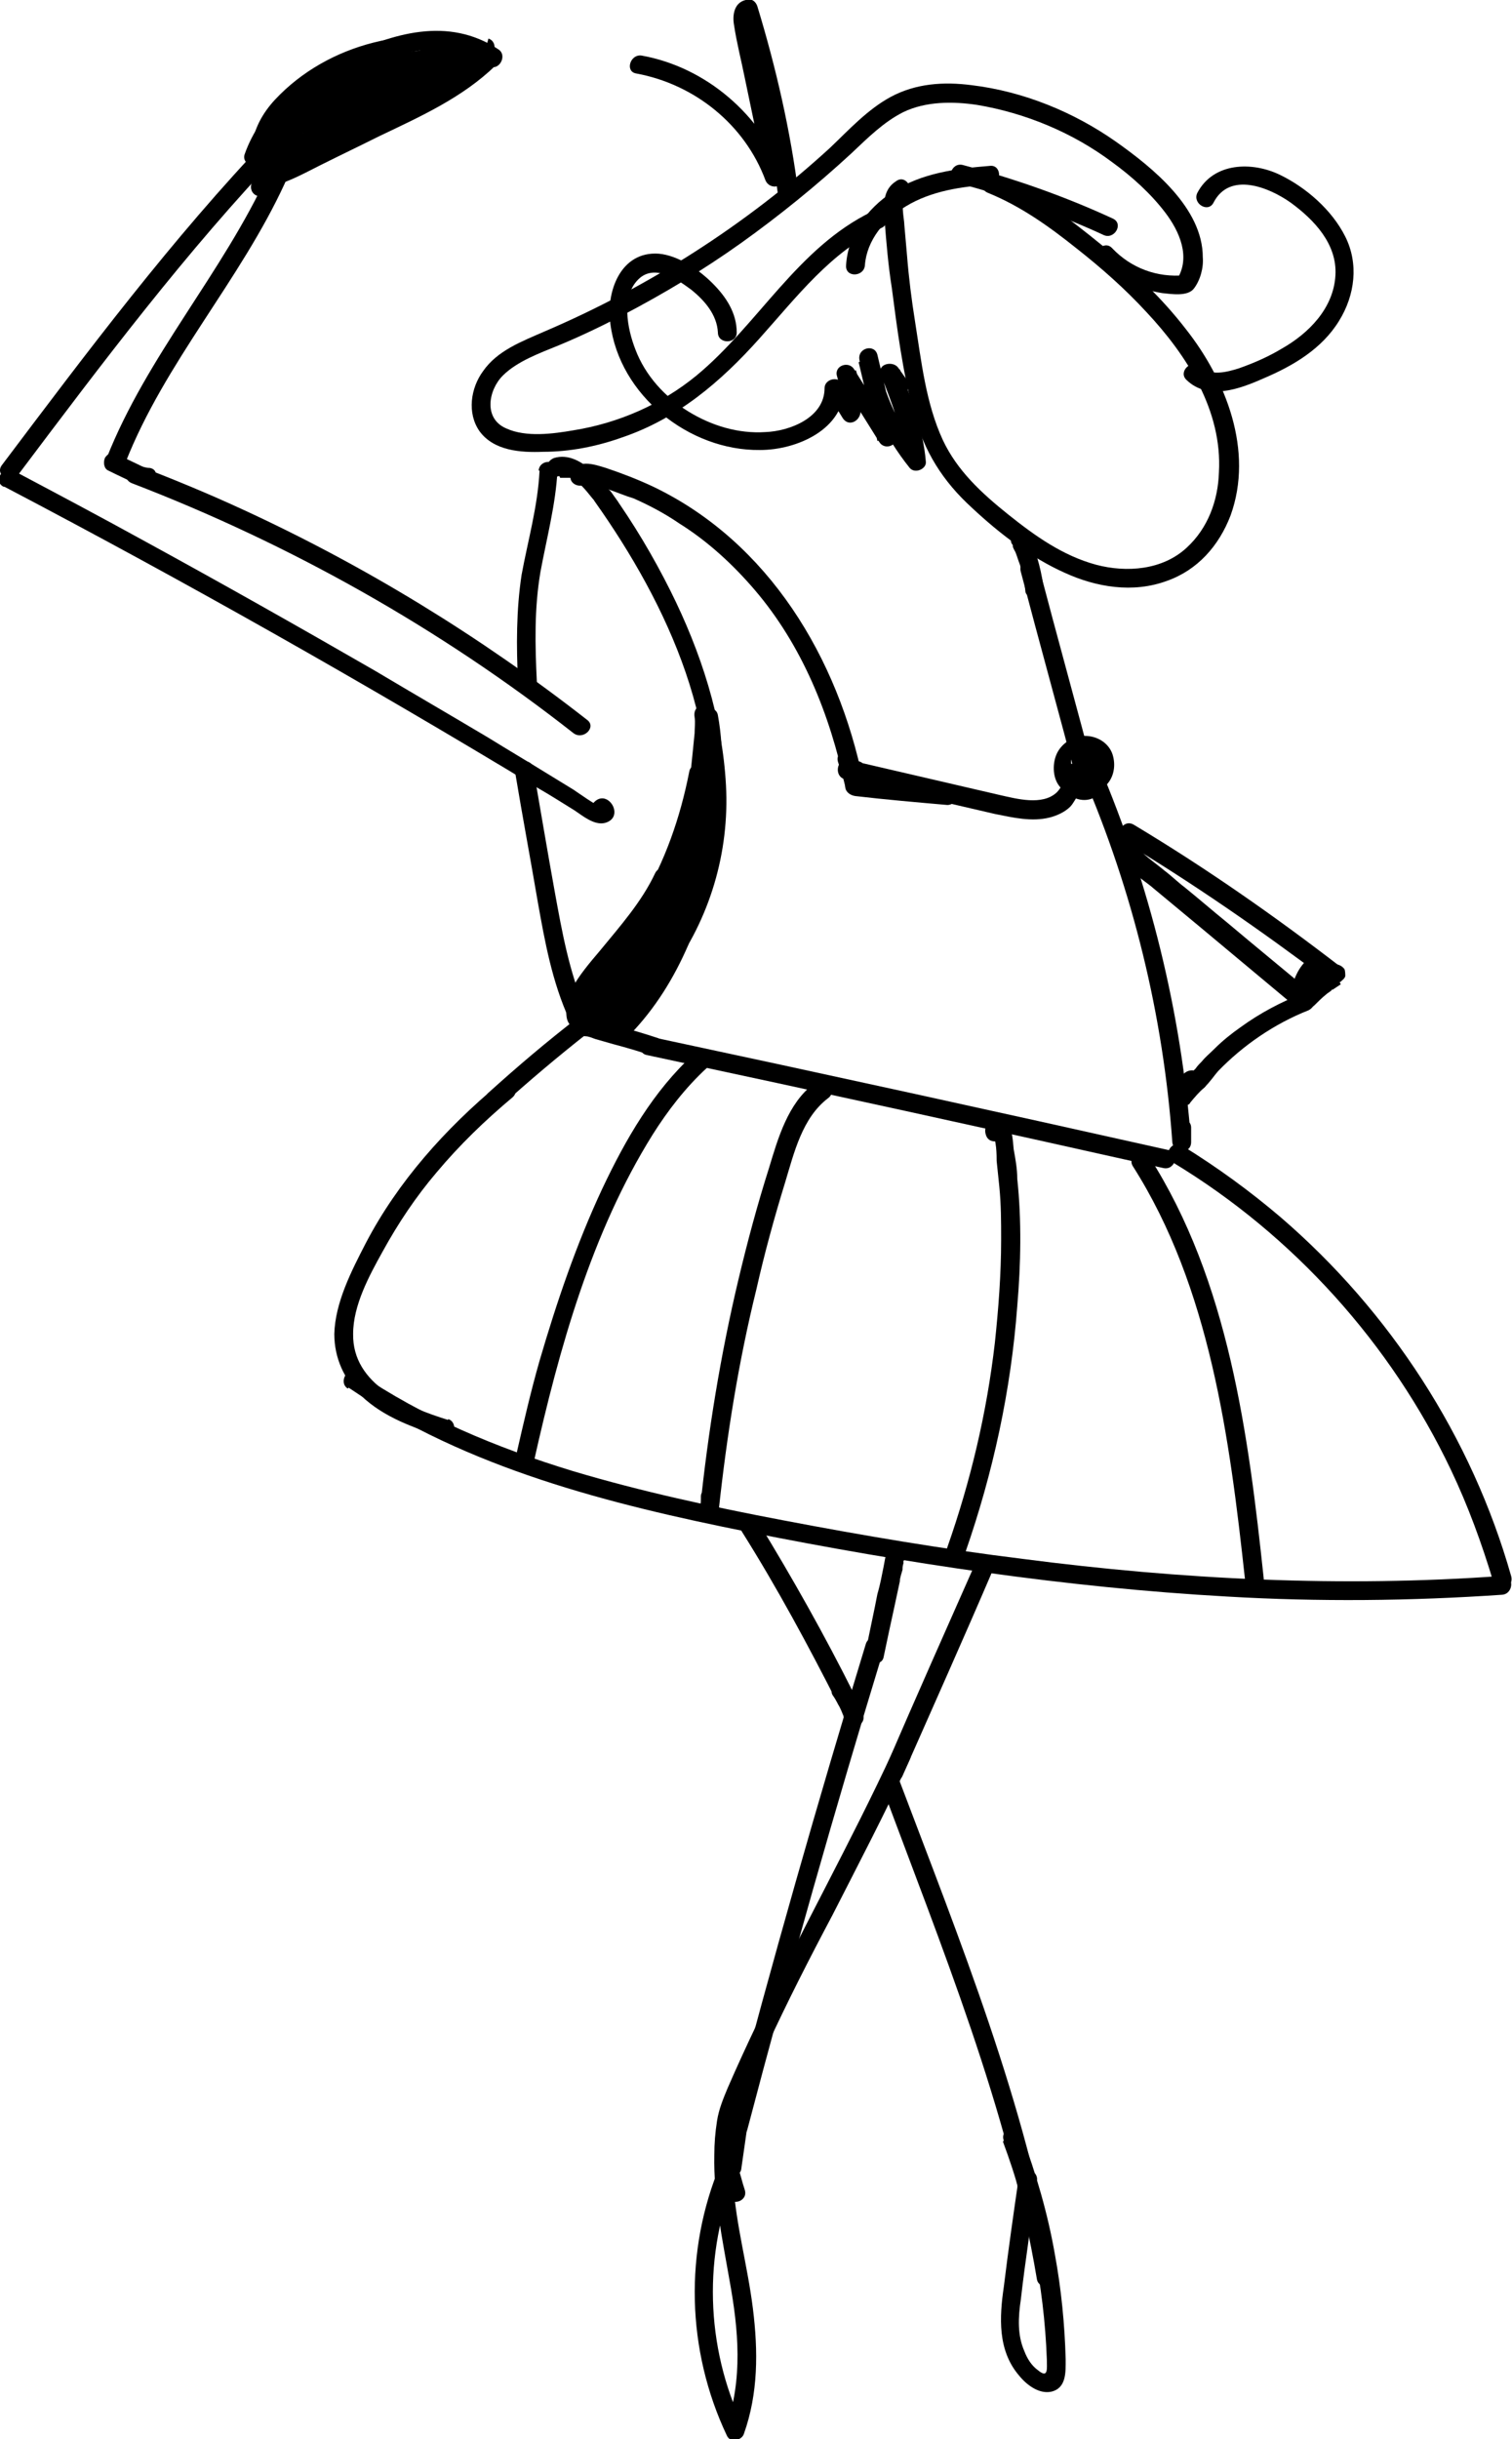 <?xml version="1.0" encoding="UTF-8"?>
<svg id="Calque_2" xmlns="http://www.w3.org/2000/svg" version="1.1" viewBox="0 0 168.7 272.1">
  <!-- Generator: Adobe Illustrator 29.2.1, SVG Export Plug-In . SVG Version: 2.1.0 Build 116)  -->
  <g id="Calque_1-2">
    <g>
      <path d="M106.8,20.4c5.6,1.5,11.1,3.4,16.3,5.8,1.2.6,2.3-1.2,1.1-1.8-5.4-2.5-11.1-4.5-16.8-6-1.3-.3-1.9,1.7-.6,2h0Z"/>
      <path d="M110.5,18.5c-3.8.3-7.7.8-10.9,2.9-2.9,1.9-5,4.8-5.2,8.2-.1,1.4,2,1.3,2.1,0,.2-2.8,2.2-5.2,4.6-6.6,2.8-1.7,6.2-2.2,9.4-2.4,1.3,0,1.3-2.2,0-2.1h0Z"/>
      <path d="M110.2,21.5c3.7,1.5,6.9,3.8,9.9,6.2,2.8,2.2,5.4,4.5,7.8,7.1,4.5,4.8,8.5,11,8.1,17.9-.1,3.1-1.2,6.2-3.6,8.4-2.7,2.5-6.7,2.8-10.1,1.9-3.7-1-6.8-3.2-9.8-5.6s-5.7-4.9-7.3-8.3c-1.9-4.1-2.4-8.8-3.1-13.2-.4-2.5-.7-4.9-.9-7.4-.1-1.1-.2-2.2-.3-3.4,0-.7-.5-2.6.2-3.1,1.1-.7,0-2.6-1.1-1.8-1.6,1-1.4,2.8-1.3,4.4.2,2.5.4,5,.8,7.5.6,4.6,1.2,9.3,2.4,13.8s3.3,7.8,6.6,10.8c3,2.8,6.5,5.5,10.3,7.2,3.5,1.6,7.6,2.3,11.4.9,3.4-1.2,5.8-3.9,7.1-7.3,2.6-7.2-.5-15.1-5-20.8-2.7-3.5-5.9-6.5-9.3-9.3-3.8-3.1-7.7-6.1-12.2-7.9-1.3-.5-1.8,1.5-.6,2h0Z"/>
      <path d="M101.2,42.4l-1-1.4c-.6-.8-2.4-.4-1.9.8,1.2,3.2,2.5,6.4,2.8,9.8l1.8-.7c-2.6-3.2-4.3-7-5.1-11.1l-2,.6c.7,3,1.4,5.9,2.1,8.8l1.9-.8c-1.5-2.4-3-4.8-4.5-7.2-.6-1-2.3-.4-1.9.8.4,1.4.6,2.8.4,4.2l2-.5c-.6-1-1.2-1.9-1.8-2.9-.5-.9-2-.5-2,.5,0,3.3-3.9,4.8-6.6,4.9-3,.2-6-.7-8.6-2.3s-4.8-4-5.9-6.9c-.9-2.3-1.7-6.1.5-8,1.8-1.5,4.2.2,5.7,1.3,1.5,1.2,2.9,2.8,3,4.8,0,1.3,2.1,1.3,2.1,0,0-2.2-1.2-4-2.7-5.5s-3.8-3.1-6-3.3c-4.3-.3-5.9,4.3-5.4,7.8,1,8,8.8,14.2,16.7,14.1,4.1,0,9.4-2.3,9.4-7l-2,.5c.6,1,1.2,1.9,1.8,2.9s1.8.5,2-.5c.2-1.6,0-3.2-.5-4.8l-1.9.8c1.5,2.4,3,4.8,4.5,7.2.6,1,2.2.4,1.9-.8-.7-3-1.4-5.9-2.1-8.9-.3-1.3-2.3-.8-2,.6.8,4.4,2.8,8.5,5.6,12,.6.7,1.9.1,1.8-.7-.3-3.6-1.6-7-2.9-10.3l-1.9.8,1,1.4c.8,1.1,2.6,0,1.8-1.1h0Z"/>
      <path d="M132.4,42.4c2.4,2.3,5.9,1,8.6-.2,3.3-1.4,6.5-3.3,8.4-6.4,1.8-2.9,2.2-6.4.7-9.4s-4.4-5.5-7.3-6.9c-3.1-1.5-7.4-1.4-9.2,2-.6,1.2,1.2,2.3,1.8,1.1,1.8-3.5,6.2-1.7,8.6,0,2.6,1.9,5.2,4.6,5,8.1-.2,3.7-3,6.5-6,8.2-1.5.9-3.1,1.6-4.8,2.2-1.3.4-3.1.9-4.3-.2-1-.9-2.5.6-1.5,1.5h0Z"/>
      <path d="M122.8,29.1c1.8,2,4.3,3.2,6.9,3.6,1,.1,2.8.4,3.5-.5s1.1-2.3,1-3.5c0-5.5-5.6-10-9.7-12.9-4.7-3.3-10.3-5.6-16.1-6.3-3.1-.4-6.2-.2-9,1.3-2.6,1.4-4.7,3.7-6.8,5.7-9.4,8.6-20.2,15.5-31.9,20.5-2.5,1.1-5.2,2.1-6.8,4.4-1.4,1.9-1.8,4.7-.4,6.7,1.6,2.2,4.6,2.4,7.1,2.3,3,0,6-.6,8.8-1.6,6.2-2.1,11-6.2,15.3-11s8-9.7,13.7-12.4c1.2-.6.2-2.4-1.1-1.8-8.3,4-12.7,12.6-19.6,18.3-3.9,3.2-8.7,5.3-13.7,6.1-2.3.4-5.3.8-7.5-.2-2.6-1.1-2-4.3-.4-5.9s4.1-2.5,6.3-3.4c2.4-1,4.7-2.1,7-3.3,4.6-2.4,9.1-5.1,13.3-8.1s8.4-6.4,12.3-10c1.8-1.7,3.6-3.5,5.8-4.6,2.5-1.2,5.5-1.2,8.2-.8,5.4.9,10.7,3.1,15.1,6.4,2.2,1.6,4.3,3.5,5.9,5.6s2.9,5,1.3,7.5l.9-.5c-3.1.3-6-.8-8.1-3-.9-1-2.4.5-1.5,1.5h0Z"/>
      <path d="M89.1,21.7c-.9-7.1-2.5-14.1-4.6-21-.2-.6-.7-.9-1.3-.7-1.3.3-1.5,1.7-1.3,2.8.3,2,.8,3.9,1.2,5.9.8,3.8,1.6,7.7,2.4,11.5l2-.6c-2.6-6.8-8.7-12.1-15.9-13.4-1.3-.2-1.9,1.8-.6,2,6.5,1.2,12.1,5.7,14.4,11.9.5,1.2,2.3.8,2-.6-.7-3.1-1.3-6.2-2-9.3-.3-1.5-.6-3-.9-4.4-.2-.8-.3-1.6-.5-2.4,0-.4-.1-.9-.3-1.2v-.2c0-.3,0-.3-.2,0l-1.3-.7c2.1,6.7,3.7,13.5,4.6,20.4.2,1.3,2.3,1.3,2.1,0h0Z"/>
      <path d="M113.9,63.8c2.1,8,4.3,15.9,6.4,23.9.3,1.3,2.4.8,2-.6-2.1-8-4.3-15.9-6.4-23.9-.3-1.3-2.4-.8-2,.6h0Z"/>
      <path d="M65.6,53.5v-.2c0,0-.4.6-.4.6.4-.3,2.2.5,2.7.7.9.3,1.8.7,2.8,1,1.8.8,3.5,1.7,5.1,2.8,3.2,2,6,4.6,8.4,7.4,5.3,6.2,8.4,13.9,10.1,21.9l2-.6c-.3-.9-.6-1.8-.8-2.7-.4-1.3-2.4-.7-2,.6.3.9.6,1.8.8,2.7.4,1.3,2.3.8,2-.6-2.8-13.7-10.5-26.6-23.4-32.8-1.7-.8-3.5-1.5-5.3-2.1-1.3-.4-3.3-1.1-3.9.7-.4,1.3,1.6,1.8,2,.6h0Z"/>
      <path d="M122.3,85.4c-1-.2-1.8,0-2.6.6-.8.6-1.1,1.7-1.8,2.4-1.6,1.5-4.5.7-6.3.3-5.6-1.3-11.2-2.6-16.8-3.9l-.3,2.1c.4,0,.8,0,1.2.1,1.3.2,1.3-1.9,0-2.1-.4,0-.8,0-1.2-.1-1.2-.1-1.4,1.8-.3,2.1,5.6,1.3,11.2,2.6,16.8,3.9,2,.4,4.1.9,6.1.4.8-.2,1.7-.6,2.3-1.2.7-.7,1.3-2.7,2.4-2.4,1.3.3,1.9-1.7.6-2h0Z"/>
      <path d="M120.8,86.4c5.6,13,9,26.9,10,41,.1,1.3,2.1,1.4,2.1,0,0-.5,0-1,0-1.6,0-1.3-2.1-1.3-2.1,0,0,.5,0,1,0,1.6h2.1c-1.1-14.5-4.6-28.7-10.3-42.1-.5-1.2-2.3-.2-1.8,1.1h0Z"/>
      <path d="M60.2,52.5c-.2,4-1.3,7.8-2,11.6-.6,3.9-.6,8-.4,12,0,1.3,2.2,1.3,2.1,0-.2-4.1-.3-8.2.4-12.3.7-3.8,1.7-7.5,1.9-11.3,0-1.3-2-1.3-2.1,0h0Z"/>
      <path d="M66.4,56c8,11.3,15,26,11.8,40.2-.9,4.1-2.8,7.9-5.3,11.3-.8,1.1,1,2.1,1.8,1.1,4.5-6.1,6.7-13.5,6.3-21s-2.8-14.9-6.2-21.7c-1.9-3.8-4.1-7.5-6.6-11-.8-1.1-2.6,0-1.8,1.1h0Z"/>
      <path d="M130.4,128.3c-19.2-4.3-38.4-8.5-57.6-12.6-1.3-.3-1.9,1.8-.6,2,19.2,4.1,38.4,8.3,57.6,12.6,1.3.3,1.9-1.7.6-2h0Z"/>
      <path d="M99.7,195.2c-4.8,10.4-10.4,20.3-15.3,30.7-1.1,2.3-2.2,4.7-3.2,7-.5,1.2-1,2.4-1.2,3.7s-.3,2.5-.3,3.8c-.1,4.7.9,9.4,1.7,14,1,5.5,1.5,11-.4,16.4l1.9-.2c-4.2-8.8-4.5-19.2-.7-28.2l-1.9-.2c.3.9.5,1.8.8,2.7.4,1.3,2.4.7,2-.6-.3-.9-.5-1.8-.8-2.7-.2-.8-1.6-1.1-1.9-.2-4.1,9.7-3.8,20.8.7,30.3.4.9,1.7.5,1.9-.2,1.6-4.5,1.6-9.2,1-14s-1.9-9.3-2.2-14.1c-.2-2.4-.2-5.2.4-7.5.8-2.6,2.2-5.1,3.3-7.5,2.3-5,4.8-9.9,7.4-14.8,2.9-5.7,5.9-11.4,8.6-17.3.6-1.2-1.2-2.3-1.8-1.1h0Z"/>
      <path d="M98.3,199c6.7,18.1,14.2,36.2,17.4,55.3.2,1,1.8,1,2,0,.2-1.1,0-2.1-.4-3.1-.6-1.2-2.4-.1-1.8,1.1.3.5.3.9.2,1.5h2c-3.2-19.1-10.6-37.3-17.4-55.3-.5-1.3-2.5-.7-2,.6h0Z"/>
      <path d="M111.9,238.9c2.9,7.8,4.6,16,4.9,24.3,0,1,.2,2.2-1,1.2-.7-.5-1.2-1.3-1.5-2.1-.8-1.8-.7-3.8-.4-5.8.5-4.4,1.2-8.8,1.8-13.2.2-1.3-1.8-1.9-2-.6-.6,4.1-1.2,8.3-1.7,12.4-.5,3.4-.7,7.1,1.7,9.9.8,1,2.2,2.1,3.6,1.8,1.7-.4,1.6-2.2,1.6-3.6-.1-3.9-.5-7.9-1.2-11.7-.8-4.6-2.1-9-3.7-13.3-.5-1.2-2.5-.7-2,.6h0Z"/>
      <path d="M96.6,183.4c-5.4,17.7-10.5,35.6-15.2,53.5-.3,1.3,1.7,1.9,2,.6,4.7-17.9,9.8-35.8,15.2-53.5.4-1.3-1.6-1.9-2-.6h0Z"/>
      <path d="M130.9,129.7c13.4,8.1,24.3,20.2,31,34.3,1.9,4,3.4,8.1,4.7,12.4.4,1.3,2.4.8,2-.6-4.4-15.5-13.5-29.5-25.7-40-3.4-2.9-7.1-5.6-11-8-1.2-.7-2.2,1.1-1.1,1.8h0Z"/>
      <path d="M50,158.4c-4.5-1.4-10.7-3.9-10.6-9.6,0-3.2,1.8-6.5,3.3-9.2,1.7-3.1,3.7-6.1,6-8.8,2.6-3.1,5.4-5.8,8.5-8.4,1-.9-.5-2.3-1.5-1.5-6,5-11.3,10.9-14.9,17.8-1.6,3.1-3.4,6.6-3.5,10.1,0,2.7,1.1,5.1,3,6.9,2.5,2.4,5.9,3.6,9.1,4.6,1.3.4,1.8-1.6.6-2h0Z"/>
      <path d="M126.4,130.1c8.6,13.5,10.8,30.4,12.5,46,.1,1.3,2.2,1.3,2.1,0-1.7-16-3.9-33.2-12.8-47.1-.7-1.1-2.5,0-1.8,1.1h0Z"/>
      <path d="M112,126.1v-.2c0,0-.2.8-.2.8l-.4.2-.7-.3c.5.4.5,2.4.5,2.9.1,1,.2,1.9.3,2.9.2,2,.2,3.9.2,5.9,0,3.9-.3,7.7-.7,11.5-.9,7.8-2.7,15.4-5.3,22.8-.4,1.3,1.6,1.8,2,.6,3.1-8.9,5.1-18.1,5.8-27.5.4-4.7.5-9.5,0-14.2,0-1.1-.2-2.2-.4-3.3-.1-.9-.1-2.1-.7-2.8-.9-1.2-2.9-.3-2.4,1.2.4,1.3,2.4.7,2-.6h0Z"/>
      <path d="M90.8,120.9c-2.9,2.2-4,6.1-5,9.4-1.3,4.1-2.4,8.2-3.4,12.4-2,8.4-3.4,17-4.3,25.7h2.1c0-.5,0-1,.1-1.5.1-1.4-2-1.3-2.1,0,0,.5,0,1-.1,1.5-.1,1.4,2,1.3,2.1,0,.9-8.3,2.2-16.5,4.2-24.6.9-4,2-8,3.2-11.9,1-3.3,1.9-7.2,4.8-9.4,1.1-.8-.4-2.3-1.5-1.5h0Z"/>
      <path d="M77.4,117.6c-4.5,4.1-7.6,9.5-10.2,15-2.9,6.2-5.1,12.7-7,19.2-1,3.5-1.8,7-2.6,10.5-.3,1.3,1.7,1.9,2,.6,2.8-12.5,6.4-25.4,13.2-36.3,1.7-2.7,3.7-5.3,6.1-7.5,1-.9-.5-2.4-1.5-1.5h0Z"/>
      <path d="M65.5,80.3c-11.9-9.3-24.8-17.2-38.5-23.5-3.9-1.8-7.8-3.4-11.7-4.9l-.6,2c.5,0,.9.2,1.4.3,1.3.2,1.9-1.8.6-2-.5,0-.9-.2-1.4-.3-1.3-.2-1.8,1.5-.6,2,17.7,6.8,34.4,16.2,49.3,27.9,1.1.8,2.6-.7,1.5-1.5h0Z"/>
      <path d="M14,51.6c4.4-11.2,12.8-20.3,17.8-31.2.2-.5.2-1.1-.4-1.4-.3-.2-.6-.3-.9-.5-1.2-.6-2.2,1.2-1.1,1.8.3.2.6.3.9.5l-.4-1.4c-5.1,11.1-13.5,20.3-18,31.7-.5,1.3,1.5,1.8,2,.6h0Z"/>
      <path d="M55.6,5.5c-5.6-3.7-11.8-1.8-17.4.9-4.7,2.3-9.1,5.7-10.9,10.8-.3.8.6,1.5,1.3,1.3,4.2-1,8.4-2.4,12.4-4.2,3.3-1.5,6.8-3.2,8.7-6.5.3-.5.1-1.2-.4-1.4-2.4-1.4-5-.2-7.2,1-2.9,1.5-5.8,3.1-8.8,4.6-1.2.6-.1,2.4,1.1,1.8,2.3-1.2,4.7-2.5,7-3.7,1.8-1,4.7-3.1,6.8-1.9l-.4-1.4c-1.7,3.1-5.2,4.6-8.3,5.9-3.7,1.6-7.5,2.8-11.5,3.8l1.3,1.3c1.5-4.4,5.5-7.4,9.6-9.4,4.9-2.5,10.5-4.4,15.6-1.1,1.1.8,2.2-1.1,1.1-1.8h0Z"/>
      <path d="M31.4,14.4c-.2.6-.4,1.1-.6,1.6,0,.2,0-.1,0,0,0,0,0,.2-.1.2,0,.1-.1.2-.2.4-.1.3-.3.5-.4.8-.3.5-.6,1-.9,1.5,0,.1-.2.2-.2.3,0,0,0,0,0,0,0,0,0,.1-.1.2-.2.2-.4.5-.6.7-.4.4-.4,1.1,0,1.5.4.4,1.1.4,1.5,0,1.8-1.9,3.1-4.2,3.8-6.7.2-.5-.2-1.2-.7-1.3s-1.1.2-1.3.7h0Z"/>
      <path d="M30.1,15.2C19.2,26.6,9.7,39.3.2,51.9c-.8,1.1,1,2.1,1.8,1.1,9.4-12.5,18.8-25,29.5-36.2.9-1-.5-2.5-1.5-1.5h0Z"/>
      <path d="M.5,54.3c20.2,10.6,40,21.8,59.5,33.6,1.4.8,2.8,1.7,4.1,2.5.9.6,2.2,1.7,3.4,1.4,2.2-.6.5-3.6-1-2.5-.4.3-.6.7-.5,1.2h0c.2,1.5,2.2.9,2-.4h0c0-.1-.5,1.1-.5,1.1h-.9c0-.1-.1-.9-.1-.9v.2c0,0,.4-.6.4-.6-.2.1-2.6-1.6-2.9-1.8-1-.6-2.1-1.3-3.1-1.9-2.1-1.3-4.3-2.6-6.4-3.9-4.2-2.5-8.5-5-12.7-7.5-8.5-4.9-17-9.7-25.6-14.4-4.9-2.7-9.8-5.3-14.7-7.9-1.2-.6-2.3,1.2-1.1,1.8h0Z"/>
      <path d="M73.3,101.7c2.7-4.6,4.5-9.8,5.6-15,.3-1.3-1.8-1.9-2-.6-1,5.1-2.7,10-5.4,14.5-.7,1.2,1.1,2.2,1.8,1.1h0Z"/>
      <path d="M78.1,80.4c1.3,7.5-.9,15.3-6,20.9-.9,1,.6,2.5,1.5,1.5,5.7-6.2,8-14.7,6.5-23-.2-1.3-2.3-.8-2,.6h0Z"/>
      <path d="M125.4,94.7c-.7,1.9,2.2,3.4,3.3,4.4,1.8,1.5,3.5,2.9,5.3,4.4,3.6,3,7.3,6.1,10.9,9.1l.5-1.8c-2.5,1-4.8,2.2-7,3.8-1,.7-2,1.5-2.9,2.4-.5.5-1,.9-1.4,1.4-.2.2-.5.5-.7.8l-.3.3c-.4.3-.3.5.2.6l.3,1-.6.4-1-.8h0c.4,1.4,2.4.9,2-.4h0c-.1-.6-.6-.9-1-.9-1.2,0-2,1.7-.8,2.4,1.6.9,2.9-1.4,3.7-2.3,2.8-2.9,6.3-5.3,10.1-6.8.6-.3,1.1-1.2.5-1.8-3.2-2.7-6.4-5.3-9.6-8-1.6-1.3-3.1-2.6-4.7-3.9-.8-.6-1.5-1.3-2.3-1.9-.2-.2-2.5-1.9-2.4-2,.5-1.3-1.6-1.8-2-.6h0Z"/>
      <path d="M125.4,93.9c7.8,4.7,15.3,9.9,22.6,15.4,1.1.8,2.6-.7,1.5-1.5-7.4-5.7-15-11-23-15.8-1.2-.7-2.2,1.1-1.1,1.8h0Z"/>
      <path d="M145.8,109.6s0,0,.1.1l-.2-.2c0,0,0,.1.1.2v-.2c0,0,0,.2,0,.2v-.3c0,0,0,.2,0,.3v-.3c0,.1,0,.2,0,.3v-.2c0,.1,0,.2,0,.3l.2-.2c0,0-.1.2-.2.2l.2-.2c0,0-.1,0-.2.1h.2c0,0-.1,0-.2,0h.3c0,0-.2,0-.2,0h.3s0,0,0,0c-.3,0-.6,0-.8.1-.2.1-.4.4-.5.6,0,.3,0,.6.1.8.1.2.4.4.6.5.2,0,.4,0,.6,0,.1,0,.3,0,.4,0s.2,0,.4-.1c.1,0,.2-.1.3-.2s.2-.2.3-.3c.2-.3.4-.6.5-.9s.1-.7,0-1.1c0-.2-.1-.4-.2-.5,0-.2-.2-.3-.4-.5-.2-.2-.4-.3-.7-.3s-.6.1-.7.3-.3.5-.3.7.1.6.3.7h0Z"/>
      <path d="M121.1,84.1c-.7.1-1.2.7-1.3,1.3-.2.6,0,1.2.2,1.8.2.5.7.9,1.3,1.1.7.2,1.4-.1,2-.6.9-.8,1.2-2.1.9-3.3-.3-1.3-1.5-2.2-2.9-2.3s-2.7.7-3.3,1.8-.6,2.8.2,3.8,2.2,1.9,3.6,1.4c1.2-.5,1.9-1.6,2-2.8s-.8-2.6-2.1-2.8c-.9,0-1.9.7-1.9,1.7s.8,1.7,1.7,1.6c.5,0,1-.3,1.2-.8s.1-1.2-.4-1.4-1.1-.1-1.4.4h0c0,0,.1-.2.2-.2.2-.1.2,0,.1,0,.3,0,.2,0,0,0,.3,0,.2,0,.1,0-.2,0,.2.1,0,0,0,0,.2.2,0,0h0c0,0,0,0,0,.3h0c0,0,0,.2,0,.3,0-.2,0,.2,0,0s-.2.2,0,0c-.2.2-.1,0,0,0,.1,0-.3,0,0,0,.2,0,0,0-.1,0,.2,0-.2,0,0,0-.3,0,0,0,0,0,0,0,0,0,0,0,0,0,0,0,0,0,0,0,0,0,0,0-.1,0-.2-.2,0,0,0,0,0,.1.1.2,0,.1,0-.3,0-.1,0,0,0,0,0,.1,0,0,0,.2,0,.2,0-.2,0-.2,0,0h0v.3c0,0,0,.2,0,0,0,0,0,0,0,.1,0,0,0,.2,0,.2,0,0,0,0,0,.1,0,.1.1-.3,0,0,0,0,0,.1-.1.2,0,0,0,0,0,0-.1.2.1-.1,0,0,0,0,0,.1-.2.2,0,0,0,0,0,0-.1.1.2-.1,0,0,0,0-.1,0-.2.1-.1,0-.1,0,0,0,0,0,0,0-.1,0s0,0-.1,0c.2,0,.2,0,.1,0h-.3c-.2,0,.3,0,0,0,0,0,0,0-.1,0,0,0-.1,0-.2,0-.2,0,.2.1,0,0,0,0-.2,0-.2-.1,0,0,0,0,0,0,.2,0,.1,0,0,0l-.2-.2s0,0,0,0c0,0,0,0,0,0,0,0,0,0,0,0,0,0-.1-.2-.2-.3,0,0,0,0,0-.1,0-.2,0,.2,0,0,0,0,0-.2,0-.3,0,0,0,0,0-.2,0-.2,0,0,0,0,0,0,0-.2,0-.3v-.2c0-.1,0,0,0,0,0,0,0-.2,0-.3,0,0,0-.1,0-.2,0,.1,0,.2,0,0,0,0,0-.2.2-.2,0-.1,0,0,0,0,0,0,0,0,.1-.1l.2-.2s0,0,0,0c-.1,0-.2.1,0,0,0,0,0,0,0,0,0,0,.2,0,.2-.1,0,0,0,0,.1,0,.2,0-.2,0,0,0,.2,0,.4,0,.6-.2-.3,0-.2,0,0,0h.1c0,0,.2,0,.3,0-.3,0-.2,0,0,0,0,0,0,0,.1,0,0,0,.1,0,.2,0,.2,0-.2-.1,0,0,0,0,.2,0,.2.2.1,0,0,0,0,0,0,0,0,0,.1,0h0c0,.2,0,.2,0,0,0,0,.1.2.2.3.1.2,0-.2,0,0,0,0,0,.2,0,.2,0,0,0,0,0,.1,0,.2,0-.2,0,0s0,.2,0,.3,0,.2,0,.2c0-.4,0,0,0,0,0,0,0,.2,0,.2,0,.2.1-.2,0,0,0,0,0,0,0,.1,0,0,0,0,0,0,0,0-.2.2,0,0,0,0-.1.1-.2.2,0,0-.2,0,0,0,0,0,0,0-.1,0s0,0-.1,0c.2-.1.2,0,0,0,0,0,0,0-.1,0-.2,0,0,0,0,0h0c-.2,0,.3,0,0,0,0,0,0,0,.2,0,0,0-.2-.1,0,0s0,0,0,0c.2.1.1.2,0,0,0,0,0,0,0-.1s0-.2,0,0,0,0,0,0c0,0,0-.3,0-.1s0,0,0-.1c0-.1,0-.1,0,.1,0,0,0,0,0-.1,0-.1,0,0,0,.1,0,0,0,0,0,0,0,.2-.2.2,0,.1.2-.2-.2.1,0,0,0,0,0,0,0,0-.2,0-.2,0-.1,0,0,0,0,0,0,0,.5-.1.9-.8.7-1.3-.2-.6-.7-.9-1.3-.7h0Z"/>
      <path d="M54.3,5c-8.1-2.5-17.7-.2-23.6,6.1-1.4,1.5-2.4,3.3-2.6,5.3-.2,1.5.1,3.6,1.8,4.2.9.3,1.6-.2,2.4-.5,1.2-.5,2.3-1.1,3.5-1.7,2.2-1.1,4.3-2.1,6.5-3.2,4.6-2.2,9.3-4.3,13-7.9.6-.5.3-1.6-.5-1.8-2.4-.6-5-.1-7.4.1s-4.8.6-7.2,1.2c-3.7,1-9.6,3.2-9.7,7.8,0,1,1.1,1.3,1.8.7,3-2.6,6.1-4.9,9.4-7.1l-1.1-1.8c-3.1,2-5.9,4.4-8.4,7.1-.8.8.3,2.4,1.3,1.6,3.1-2.2,6.2-4.5,9.3-6.7l-1.3-1.7c-2.5,2.4-4.9,4.8-7.4,7.3-.8.8.3,2.4,1.3,1.6,3.3-2.5,6.6-5,9.8-7.6l-1.3-1.7-6.9,6c-.8.7,0,2.1,1,1.8,4.3-1.5,7-5.6,11.2-7.3l-1-1.8c-1.6,1.6-3.3,3.1-5.1,4.5-1,.8,0,2.6,1.1,1.8,2.5-1.6,5-3.3,7.5-4.9l-1.3-1.7-2.1,2.1c-.9.9.2,2.2,1.3,1.7l2.5-1.3-1.5-1.2c-.6,2.4-3.3,2.9-5.3,3.2-1.3.2-.8,2.3.6,2,2.8-.5,6-1.5,6.8-4.7.2-.9-.7-1.6-1.5-1.2l-2.5,1.3,1.3,1.6,2.1-2.1c.8-.8-.2-2.3-1.3-1.7-2.5,1.6-5,3.3-7.5,4.9l1.1,1.8c2-1.5,3.8-3.1,5.6-4.8.7-.7,0-2.2-1-1.8-4.2,1.7-6.9,5.8-11.2,7.3l1,1.8,6.9-6c.9-.8-.3-2.4-1.3-1.7-3.3,2.5-6.6,5-9.8,7.6l1.3,1.6c2.5-2.4,4.9-4.9,7.4-7.3.8-.8-.3-2.4-1.3-1.7-3.1,2.3-6.2,4.5-9.3,6.7l1.3,1.6c2.4-2.6,5-4.8,8-6.8,1.1-.7,0-2.6-1.1-1.8-3.4,2.2-6.7,4.7-9.8,7.4l1.8.7c0-2,2.2-3.3,3.7-4.1,1.8-.9,3.7-1.6,5.6-2s4-.7,6-.9,4.2-.6,6.2-.1l-.5-1.8c-3.5,3.3-7.9,5.2-12.2,7.3-2.2,1.1-4.3,2.1-6.5,3.2-1.2.6-2.3,1.1-3.5,1.7-.6.3-1,.7-1.4,0-.2-.4-.1-1.3,0-1.7.3-2.4,2.2-4.2,4-5.6s3.8-2.6,5.9-3.3c4.4-1.7,9.2-1.8,13.7-.3,1.3.4,1.8-1.6.6-2h0Z"/>
      <path d="M42.1,10.7c-2,.8-4.1,1.6-6,2.7-1.7,1-3.2,2.2-4.1,3.9-.5,1,.5,1.9,1.4,1.4s1.6-1.2,1.9-2.2c.2-.5-.2-1.1-.7-1.3-.6-.2-1.1.2-1.3.7-.2.5-.5.8-1,1l1.4,1.4c.8-1.5,2.1-2.5,3.5-3.3,1.7-1,3.5-1.8,5.4-2.4.5-.2.9-.7.7-1.3-.1-.5-.8-.9-1.3-.7h0Z"/>
      <path d="M12.1,52.5c1,.5,2.1,1,3.1,1.5.3.1.5.2.8.1.2,0,.5-.3.6-.5.2-.5.1-1.2-.4-1.4-1-.5-2.1-1-3.1-1.5-.3-.1-.5-.2-.8-.1-.2,0-.5.3-.6.5-.2.5-.1,1.2.4,1.4h0Z"/>
      <path d="M79.2,88.7c.4-1.8.8-3.5,1.1-5.3.2-1.1-1.4-1.9-1.9-.8-.9,1.8-1.4,3.7-1.5,5.8,0,1.2,1.9,1.4,2.1.3.3-2.1.7-4.1,1-6.2l-2.1-.3c-.9,7.6-.9,16-5.2,22.7-.7,1.1,1.1,2.2,1.8,1.1,4.6-7,4.5-15.7,5.5-23.7.2-1.2-1.9-1.4-2.1-.3-.3,2.1-.7,4.1-1,6.2l2.1.3c.1-1.6.5-3.2,1.2-4.7l-1.9-.8c-.4,1.8-.8,3.5-1.1,5.3-.3,1.3,1.7,1.9,2,.6h0Z"/>
      <path d="M146.5,112.3c.5-.5,1-1,1.5-1.4.1-.1.3-.2.4-.3,0,0,.1,0,.2-.2.1,0-.2.1,0,0,0,0,0,0,.1,0,.3-.2.6-.4.9-.6l-1.1-1.8c-.9.7-2,1.3-3.1,1.8l1.4,1.4c.4-.7.8-1.5,1.1-2.3.1-.3,0-.8-.3-1s-.7-.4-1-.3c-.5.2-.8.4-1.2.7-.3.2-.6.6-.8.9l1.9.8c0,0,0-.1,0-.2v.2c0-.3.1-.5.3-.8,0,0,0-.1.1-.2-.2.3,0,0,0,0,.1-.1.2-.2.3-.3.4-.4.4-1.1,0-1.5-.2-.2-.5-.3-.7-.3-.3,0-.5.1-.7.3-.4.3-.7.8-.9,1.3s.2,1.2.7,1.3c.6.1,1.1-.2,1.3-.7,0,0,0,0,0,0v.2c0-.1,0-.3.1-.4,0,0-.1.2,0,0s0,0,0,0c0,0,.1-.1.2-.2l-1.5-1.5c-.6.6-1,1.3-1.3,2.1,0,.2,0,.6.1.8s.3.3.5.4c.5.2,1,0,1.3-.4,0,0,0-.1.1-.2-.2.3,0,.1,0,0,0,0,.2-.2.3-.3.2-.2-.2.1,0,0,0,0,.1,0,.2-.1.1,0,.2-.1.4-.2h-.2c0,.1,0,0,.1,0l-1.3-1.3c0,.1-.1.3-.2.4v-.2c-.1.6-.4,1.1-.7,1.6-.2.4-.2,1,.2,1.3.1.1.3.2.5.3.3,0,.6,0,.8-.1,1.1-.5,2.1-1.1,3.1-1.8.2-.2.4-.3.5-.6,0-.2,0-.6-.1-.8-.3-.4-.9-.7-1.4-.4-1.3.8-2.4,1.8-3.5,2.9-.4.4-.4,1.1,0,1.5s1.1.4,1.5,0h0Z"/>
      <path d="M132.8,123c.5-.6,1-1.2,1.6-1.7.2-.2.3-.5.3-.7s-.1-.6-.3-.7-.5-.3-.7-.3-.6,0-.7.3c-.5.6-1,1.2-1.6,1.7-.2.2-.3.5-.3.7s.1.6.3.7.5.3.7.3.6,0,.7-.3h0Z"/>
      <path d="M119.7,85.4c0,0-.2,0-.3,0-.2,0-.4,0-.6.2-.2.1-.4.4-.5.7,0,.2,0,.4,0,.6,0,0,0,0,0,0,0,0,0,.1,0,.1,0,0,0,0,0,.2,0,0,.1.2.2.3.2.2.3.2.5.3,0,0,0,0,.1,0,.1,0,.3,0,.4,0s.3,0,.4,0c0,0,0,0,.1,0,0,0,0,0,0,0,0,0,.2,0,.3-.1.1,0,.2-.2.3-.2,0,0,0,0,0,0,0,0,.2-.2.2-.3,0,0,0-.2.1-.3,0,0,0,0,0,0s0,0,0,0c0-.1,0-.2,0-.3h0c0-.2,0-.4,0-.5s0-.2-.1-.3c0,0,0,0,0,0,0,0-.1-.2-.2-.3,0,0-.2-.2-.3-.2,0,0,0,0,0,0,0,0,0,0,0,0,0,0-.2,0-.3-.1,0,0,0,0,0,0,0,0-.2,0-.3,0h0c-.1,0-.2,0-.3,0,0,0,0,0-.1,0-.1,0-.2,0-.3.2,0,0-.2.2-.3.2,0,0-.1.2-.2.2,0,0,0,0,0,0,0,0,0,.2-.1.3,0,0,0,0,0,0,0,.1,0,.3,0,.4,0,.3,0,.4.2.6,0,0,0,0,0,0,0,0,0,0,0,0,0,0,.1.2.2.2h0c0,0,.2.2.2.2,0,0,0,0,0,0,0,0,.2.1.3.2s.3,0,.4,0h0c.2,0,.5,0,.7-.2,0,0,.2-.1.2-.2,0,0,0,0,0,0,0,0,.1-.2.2-.2,0,0,.1-.2.1-.3,0-.1,0-.3,0-.4,0-.1,0-.3-.1-.4s-.2-.2-.3-.3c0,0-.2-.2-.4-.2h-.3c-.2,0-.4,0-.5,0l-.2.2c-.1.1-.2.3-.3.5,0,0,0,0,0,0v-.2c.1,0,0,0,0,0l.2-.2s0,0,0,0l.2-.2s0,0,0,0h.2c0-.1,0,0,0,0h.3s0,0-.1,0h.3s0,0-.1,0h.2c0,.1,0,0,0,0l.2.2s0,0,0,0l.2.2s0,0,0,0v.2c.1,0,0,0,0,0v.3s0,0,0,0v.3s0,0,0,0v.2c-.1,0,0,0,0,0l-.2.2h0c0,0-.2,0-.2,0,0,0,0,0,.1,0h-.2c0,.1,0,0,.1,0h-.3s0,0,.1,0h-.3s0,0,0,0h-.2c0-.1,0,0,0,0l-.2-.2s0,0,0,0l-.2-.2s0,0,0,.1v-.2c0,0,0,0,0,.2v-.3c0,0,0,.1,0,.2v-.3c0,0,0,0,0,.2v-.2c.1,0,0,0,0,.1l.2-.2s0,0-.1.1l.2-.2s0,0-.2,0h.2c0,0-.1,0-.2,0h.3c0,0-.1,0-.2,0h.3c0,0-.1,0-.2,0h.2c0,.1,0,0,0,0l.2.2h0s.2.2.2.2c0,0,0,0,0,0v.2c.1,0,0,0,0,0v.3s0,0,0,0v.3s0,0,0,0v.2q-.1,0-.1,0l-.2.2h0l-.2.2h0-.2q0,.1,0,.1h-.3s0,0,0,0h-.3c.1,0,.3,0,.4,0,.1,0,.3,0,.4-.1s.2-.2.3-.3c0,0,.2-.2.2-.4v-.3c0-.2,0-.4,0-.5l-.2-.2c-.1-.1-.3-.2-.5-.3h0Z"/>
      <path d="M112.8,60.4c0,.1.1.3.2.4.1.3,0-.2,0,.1,0,.2.2.5.3.7.2.5.3.9.5,1.4.3,1,.5,1.9.6,2.9,0,.6.8.9,1.3.7.6-.2.8-.7.7-1.3-.3-2.1-.9-4.1-1.8-6-.2-.5-1-.7-1.4-.4-.5.3-.6.9-.4,1.4h0Z"/>
      <path d="M92.9,189.1c.5.7.9,1.5,1.2,2.3v-.2c0,.2,0,.5.2.7,0,.3.2.5.5.6.2.1.6.2.8.1.5-.2.9-.7.7-1.3-.4-1.1-.9-2.2-1.6-3.2-.2-.2-.3-.4-.6-.5-.2,0-.6,0-.8.1-.4.3-.7.9-.4,1.4h0Z"/>
      <path d="M82.7,242l.8-5.6c0-.5-.1-1.2-.7-1.3-.5-.1-1.2.1-1.3.7-.3,1.9-.5,3.7-.8,5.6,0,.5.1,1.2.7,1.3.5.1,1.2-.1,1.3-.7h0Z"/>
      <path d="M38.9,154.8c13.2,9,29.1,13,44.6,16.1,17.6,3.5,35.5,6.2,53.4,7.2,10.2.6,20.5.5,30.7-.2,1.3-.1,1.4-2.2,0-2.1-17.9,1.3-35.8.4-53.5-1.9-8.9-1.1-17.8-2.6-26.7-4.3-7.9-1.5-15.8-3.2-23.5-5.5-8.5-2.6-16.7-6-24-11-1.1-.8-2.2,1.1-1.1,1.8h0Z"/>
      <path d="M100,172.1c-1.1.2-1.2,1.6-1.4,2.6-.2,1-.4,2.1-.7,3.1-.4,2.1-.9,4.3-1.3,6.4-.3,1.3,1.8,1.9,2,.6.4-1.9.8-3.8,1.2-5.6.2-.9.4-1.9.6-2.8,0-.4.2-.9.3-1.3,0-.2,0-.4.1-.7,0-.1,0-.3,0-.4q0-.2,0,0l-.5.3h.1c1.3-.3.8-2.3-.6-2.1h0Z"/>
      <path d="M100.7,198.1c3.4-7.7,6.8-15.3,10.1-23,.5-1.2-1.3-2.3-1.8-1.1-3.4,7.7-6.8,15.3-10.1,23-.5,1.2,1.3,2.3,1.8,1.1h0Z"/>
      <path d="M82.8,170.9c3.9,6.2,7.4,12.7,10.7,19.2.6,1.2,2.4.1,1.8-1.1-3.3-6.6-6.9-13-10.7-19.2-.7-1.1-2.5,0-1.8,1.1h0Z"/>
      <path d="M55.9,123.4c3.1-2.8,6.3-5.5,9.6-8.1.4-.3.7-.9.4-1.4-.3-.4-1-.7-1.4-.4-3.5,2.7-6.8,5.5-10,8.4-1,.9.5,2.4,1.5,1.5h0Z"/>
      <path d="M65.3,113.4h0c-.3-.1-.8,0-1,.3h0c-.3.4-.4.9-.2,1.3.2.5.7.5,1.2.6.4,0,.8.2,1.1.3.7.2,1.4.4,2.1.6,1.5.4,2.9.8,4.3,1.3.5.2,1.2-.2,1.3-.7.2-.6-.2-1.1-.7-1.3-2.7-.9-5.4-1.6-8.1-2.3l.6.5h0c0,.4-.1.8-.2,1.2h0s-1,.2-1,.2h0c.5.2,1.2-.2,1.3-.7.2-.6-.2-1.1-.7-1.3h0Z"/>
      <path d="M73.1,97.4c-1.5,3.2-3.9,5.9-6.2,8.7-1.1,1.3-2.3,2.7-3.1,4.2-.5,1.2-1.3,4,.5,4.4.6.2,1.1-.2,1.3-.7h0c.4-1.3-1.6-1.9-2-.6h0c0,0,1.3-.7,1.3-.7l.5.3v-.2c0-.1,0-.3,0-.5,0-.4.2-.8.3-1.1.3-.7.7-1.2,1.2-1.8.9-1.2,2-2.4,2.9-3.5,1.9-2.3,3.8-4.7,5.1-7.4.6-1.2-1.2-2.3-1.8-1.1h0Z"/>
      <path d="M74.7,104.8c-1.4,3.3-3.4,6.4-5.9,9.1-.9,1,.6,2.5,1.5,1.5,2.8-2.9,4.9-6.3,6.5-10,.2-.5-.2-1.2-.7-1.3-.6-.2-1.1.2-1.3.7h0Z"/>
      <path d="M73.7,100c-1.7,2-3.3,4.2-4.7,6.4-.7,1.1-1.4,2.2-2,3.3-.4.8-.9,2.2-1.8,2.5l1.2,1.5c1.8-4,4.8-7.2,7.7-10.4.9-1-.5-2.4-1.5-1.5-3.4,3.1-6,6.9-7.7,11.2-.4,1,1.1,1.8,1.8,1,3.2-3.7,6.4-7.4,9.6-11.2l-1.5-1.5c-3,3.6-5.6,7.4-7.9,11.4-.6,1,.8,2.2,1.7,1.3,2.5-2.9,5.1-5.9,7.6-8.8l-1.7-1.3c-1.7,2.4-3.4,4.8-5.1,7.3-.8,1.1,1,2.2,1.8,1.1,1.7-2.4,3.4-4.8,5.1-7.3.7-1-.9-2.2-1.7-1.3-2.5,2.9-5.1,5.9-7.6,8.8l1.7,1.3c2.2-3.9,4.7-7.6,7.6-11,.9-1-.6-2.5-1.5-1.5-3.2,3.7-6.4,7.4-9.6,11.2l1.8,1c1.5-3.9,4-7.4,7.1-10.3l-1.5-1.5c-3.1,3.3-6.1,6.7-8,10.8-.3.8.2,1.9,1.2,1.5,1.2-.4,1.9-1.3,2.5-2.4.7-1.2,1.3-2.4,2.1-3.6,1.5-2.3,3.1-4.6,4.9-6.7.4-.4.4-1.1,0-1.5-.4-.4-1.1-.4-1.5,0h0Z"/>
      <path d="M70.9,113.1v-.8c.2-.3.2-.6,0-.8-.1-.2-.3-.3-.5-.4-.5-.2-1,0-1.3.4-.6.9-1.1,1.8-1.4,2.8l2.1.3c0,0,0-.1,0-.2v.3c0-.2,0-.5.2-.7v.2c0-.4.2-.8.4-1.2.2-.5.2-1,0-1.4,0-.2-.3-.5-.5-.6-.2-.1-.5-.2-.8-.1-.7.2-1.3.7-1.8,1.3-.2.2-.4.4-.6.7,0,0-.1,0-.2.2-.1.1,0,0,0,0,0,0,0,0,0,0-.1,0-.3.2-.4.2h.2c0-.1,0,0,0,0l1.3,1c0-.5.1-1,.2-1.5,0-.6-.3-1.2-1-1.3-.8-.1-1.6.9-1.1,1.6.3.5.9.7,1.4.4.5-.3.7-.9.4-1.4h0c0,.3,0,.7,0,1h0c-.1,0-.2.2-.4.3h0s-.8,0-.8,0h0c-.2-.2-.4-.3-.6-.5h0s-.1-.2-.1-.2h0s0-.1,0-.2c0,.5-.1,1.1-.2,1.6,0,.6.7,1.3,1.3,1,.4-.2.8-.4,1.1-.7.2-.2.4-.4.6-.6s.4-.4.6-.6c0,0,0,0,.2-.1,0,0,.2-.1,0,0s0,0,0,0c.1,0,.2-.2.4-.2h-.2c0,0,.1,0,.2,0l-1.3-.7s0,0,0,0v-.3c0,.1,0,.3,0,.4v-.3c0,.2,0,.5-.2.7v-.2c-.2.7-.5,1.3-.5,2.1,0,.5.4,1,.9,1,.5,0,1-.3,1.2-.8,0-.2.1-.3.2-.5v.2c.2-.7.6-1.4,1-2.1l-1.9-.8v.8c-.2.3-.2.5,0,.8.1.2.4.4.6.5.3,0,.6,0,.8-.1.2-.1.4-.4.5-.6h0Z"/>
      <path d="M57.5,86.3c.8,4.8,1.7,9.6,2.5,14.3.8,4.5,1.6,8.9,3.5,13.1.5,1.2,2.3.2,1.8-1.1-1.8-4.2-2.6-8.7-3.4-13.1s-1.6-9.2-2.4-13.8c-.2-1.3-2.3-.8-2,.6h0Z"/>
      <path d="M62.5,53.3c0,0,.1,0,.2,0,.2,0,0,0,0,0h.2s.2,0,.1,0c-.1,0,.2,0,.2,0,0,0,.1,0,.2,0s.1,0,.2,0c0,0,0,0,0,0,.1,0,.3.2.4.2,0,0,.1,0,.2.1.1,0,0,0,0,0,.2.2.4.4.7.6.4.4.8.9,1.2,1.4.2.2.4.5.6.7,0,0,0,.1.1.2,0,0,0,0,0,0,.1.2.2.3.3.4.3.4.9.7,1.4.4.4-.3.7-1,.4-1.4-.9-1.2-1.8-2.4-2.9-3.4s-2.6-1.9-4.2-1.4c-.5.2-.9.7-.7,1.3s.7.9,1.3.7h0Z"/>
      <path d="M78.9,87.7l.4-4.1c.2-1.4.5-2.8.2-4.2-.1-.6-.8-.9-1.3-.7-.6.2-.8.7-.7,1.3s0,1.2,0,1.8l-.2,2-.4,3.9c0,.6.5,1.1,1.1,1.1s1-.5,1.1-1.1h0Z"/>
      <path d="M95.4,88.8c3.4.4,6.9.7,10.3,1,.6,0,1.1-.5,1.1-1.1s-.5-1-1.1-1.1c-3.5-.3-6.9-.6-10.3-1-.6,0-1.1.5-1.1,1.1s.5,1,1.1,1.1h0Z"/>
    </g>
  </g>
</svg>